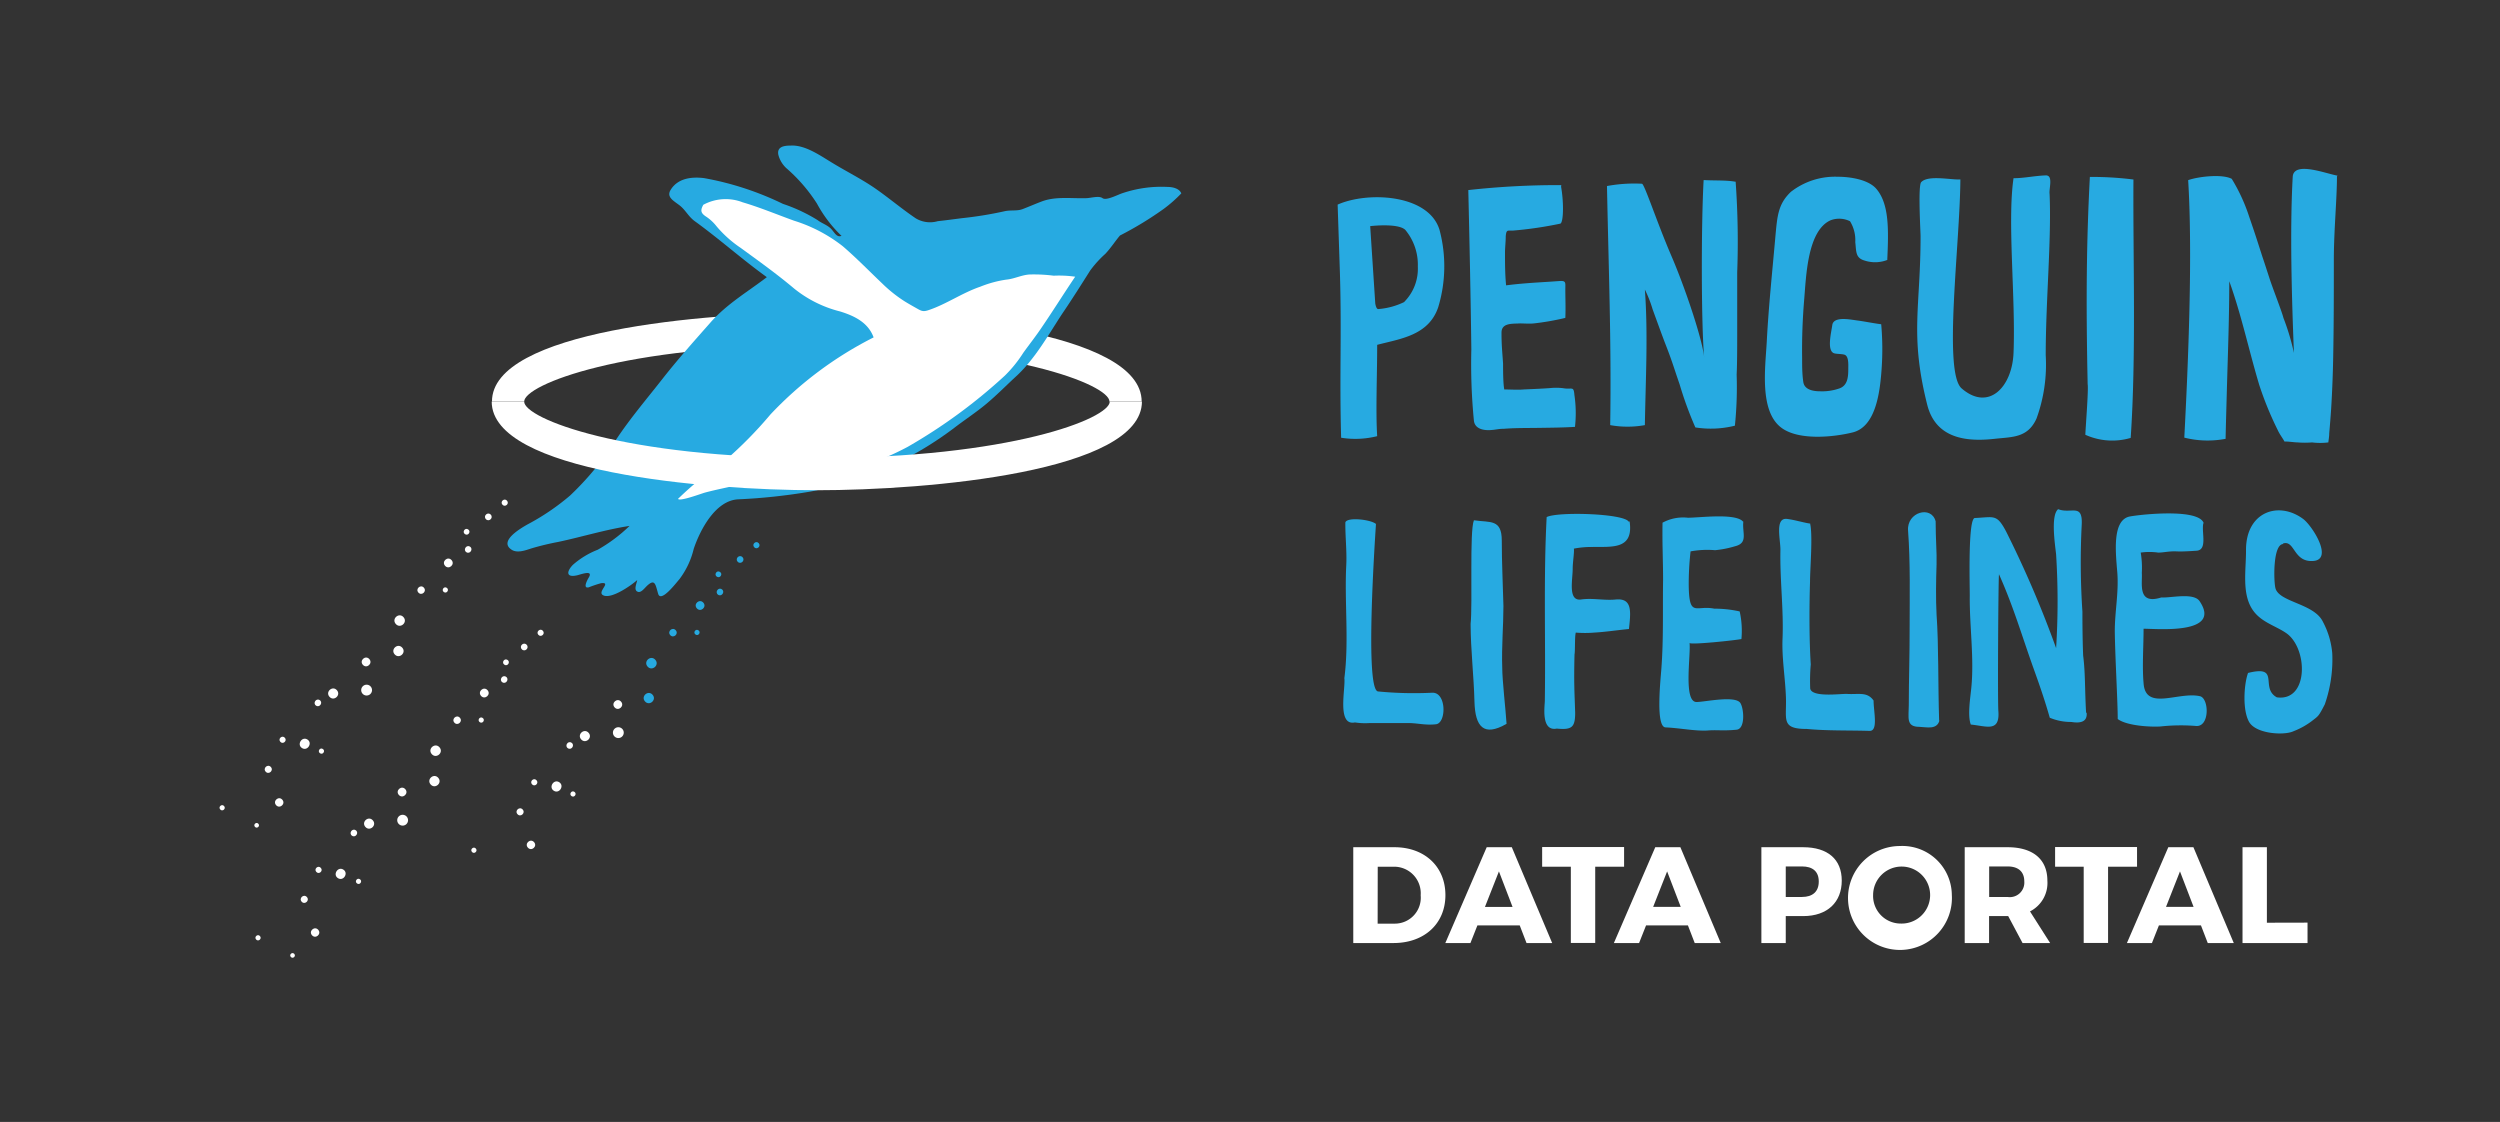 <svg id="Layer_1" data-name="Layer 1" xmlns="http://www.w3.org/2000/svg" viewBox="0 0 271.86 122"><rect x="0" y="0" width="271.86" height="122" fill="#333333" stroke="none"/><defs><style>.cls-1,.cls-3{fill:#fff;}.cls-2,.cls-4{fill:#27aae1;}.cls-2,.cls-3{fill-rule:evenodd;}</style></defs><title>pl-portal-logo</title><path class="cls-1" d="M124.15,43.67h-3.5c0-1.84-10.83-6.14-31.84-6.14S57,41.83,57,43.67h-3.5C53.46,36,76.58,34,88.81,34S124.15,36,124.15,43.67Z"/><path class="cls-2" d="M91.52,25.66a14.24,14.24,0,0,1-2.68-3.52,17.68,17.68,0,0,0-3.2-3.74,3,3,0,0,1-1-1.57c-.17-.88.62-1,1.36-1,1.58-.08,3.24,1.12,4.54,1.9,1.51.92,3.1,1.71,4.56,2.71s2.94,2.26,4.48,3.3a3,3,0,0,0,2.4.31c.87-.09,1.73-.21,2.59-.32a41.42,41.42,0,0,0,4.63-.75c.68-.17,1.37,0,2-.24s1.41-.58,2.13-.85c1.5-.55,3.21-.29,4.78-.34.48,0,1.39-.3,1.79,0s1.69-.4,2.18-.55a13.22,13.22,0,0,1,4.92-.67c.5,0,1.25.16,1.46.7a14.92,14.92,0,0,1-1.92,1.69,37.64,37.64,0,0,1-4.75,2.89c-.55.65-1,1.37-1.6,2a11.76,11.76,0,0,0-1.64,1.81c-1,1.58-2,3.17-3.07,4.74-1.52,2.32-3,5-5.12,6.89-1,.93-2,1.94-3.07,2.84s-2.35,1.74-3.51,2.63a37.2,37.2,0,0,1-15.68,6.94,63.24,63.24,0,0,1-7.84.84c-2.45.13-4.11,3.28-4.82,5.38A8.9,8.9,0,0,1,73.87,63c-.35.39-2,2.58-2.3,1.57s-.33-1.74-1.3-.78c-.18.18-.55.65-.85.58-.59-.13-.17-.93-.13-1.29-.62.56-2.88,2.16-3.74,1.63-.61-.38,1-1.44-.19-1.29a12.88,12.88,0,0,0-1.34.45c-.68.16-.15-.81,0-1.06.54-.89-.85-.34-1.3-.24-1.16.25-1.13-.41-.43-1.14A9.07,9.07,0,0,1,65,59.78a17,17,0,0,0,3.46-2.59c-2.62.4-5.16,1.19-7.75,1.74a29.41,29.41,0,0,0-2.94.71c-.61.2-1.49.53-2.1.16-1.53-.94,1-2.37,1.67-2.76A25.23,25.23,0,0,0,62,53.88,31.8,31.8,0,0,0,67,47.8c1.54-2.32,3.3-4.38,5-6.55s3.46-4.14,5.25-6.17,4.06-3.35,6.14-4.94c-2.68-1.93-5.16-4.15-7.84-6.09-.68-.49-1-1.21-1.64-1.71s-1.45-.89-1-1.66c.77-1.3,2.29-1.48,3.66-1.31a32.85,32.85,0,0,1,8.57,2.8,17.82,17.82,0,0,1,3.76,1.76c.44.34,1,.51,1.41.89s.65,1.05,1.19.83"/><path class="cls-3" d="M76.48,22.27A5.1,5.1,0,0,1,80.76,22c1.9.56,3.73,1.33,5.59,2a16.52,16.52,0,0,1,5.29,2.77c1.49,1.28,2.89,2.72,4.31,4.07a15,15,0,0,0,2.41,1.92c.45.28.9.53,1.36.79s.66.38,1.27.17c1.91-.64,3.64-1.87,5.6-2.54a12.33,12.33,0,0,1,2.82-.77c.89-.08,1.65-.5,2.53-.56a16.71,16.71,0,0,1,2.64.13,12.49,12.49,0,0,1,2.34.11c-1.21,1.79-2.35,3.62-3.57,5.41-.66,1-1.38,1.9-2.07,2.86a14,14,0,0,1-2,2.48,58.61,58.61,0,0,1-10.57,7.75,31,31,0,0,1-12,3.55c-1.17.09-2.33.28-3.49.41s-2.14,0-3.24.25-2.21.47-3.3.76c-.41.11-2.76,1-2.95.69a37,37,0,0,1,5.06-4.12,44.65,44.65,0,0,0,5-5.07A40.44,40.44,0,0,1,95,36.69c-.59-1.62-2.09-2.34-3.64-2.82a13,13,0,0,1-5-2.49c-1.85-1.56-3.86-3-5.81-4.42a12.63,12.63,0,0,1-2.63-2.35,4.82,4.82,0,0,0-1.19-1.09c-.57-.39-.55-.69-.25-1.25"/><path class="cls-1" d="M88.81,53.31c-12.22,0-35.34-2-35.34-9.64H57c0,1.84,10.83,6.14,31.84,6.14s31.84-4.3,31.84-6.14h3.5C124.15,51.3,101,53.31,88.81,53.31Z"/><circle class="cls-1" cx="43.33" cy="70.8" r="0.55" transform="translate(-36.09 46.66) rotate(-41.63)"/><circle class="cls-1" cx="39.81" cy="71.99" r="0.47" transform="translate(-37.77 44.62) rotate(-41.63)"/><ellipse class="cls-1" cx="35.08" cy="81.68" rx="0.28" ry="0.28" transform="matrix(0.54, -0.84, 0.84, 0.54, -52.6, 67.04)"/><ellipse class="cls-1" cx="34.57" cy="76.44" rx="0.36" ry="0.35" transform="translate(-48.47 64.49) rotate(-57.48)"/><circle class="cls-1" cx="30.73" cy="80.44" r="0.33" transform="translate(-45.58 40.55) rotate(-41.49)"/><circle class="cls-1" cx="30.36" cy="87.25" r="0.45" transform="translate(-50.19 42.03) rotate(-41.5)"/><circle class="cls-1" cx="39.87" cy="75.05" r="0.59" transform="translate(-39.77 45.38) rotate(-41.59)"/><circle class="cls-1" cx="36.23" cy="75.42" r="0.54" transform="translate(-40.89 42.96) rotate(-41.52)"/><ellipse class="cls-1" cx="33.14" cy="80.88" rx="0.55" ry="0.53" transform="translate(-52.86 65.24) rotate(-57.41)"/><circle class="cls-1" cx="29.17" cy="83.66" r="0.38" transform="translate(-48.17 40.44) rotate(-41.58)"/><circle class="cls-1" cx="27.91" cy="89.75" r="0.25" transform="translate(-52.31 40.77) rotate(-41.32)"/><circle class="cls-1" cx="24.16" cy="87.83" r="0.28" transform="translate(-52.17 38.12) rotate(-41.54)"/><circle class="cls-1" cx="54.88" cy="54.66" r="0.33" transform="translate(-22.4 49.51) rotate(-41.07)"/><circle class="cls-1" cx="53.1" cy="56.21" r="0.36" transform="translate(-23.84 48.53) rotate(-40.93)"/><ellipse class="cls-1" cx="48.42" cy="64.16" rx="0.28" ry="0.28" transform="translate(-31.77 69.58) rotate(-56.83)"/><ellipse class="cls-1" cx="50.74" cy="57.83" rx="0.31" ry="0.31" transform="translate(-25.43 68.66) rotate(-56.83)"/><ellipse class="cls-1" cx="50.92" cy="59.75" rx="0.36" ry="0.35" transform="translate(-26.98 69.53) rotate(-56.72)"/><circle class="cls-1" cx="45.8" cy="64.17" r="0.4" transform="translate(-30.85 45.71) rotate(-40.94)"/><circle class="cls-1" cx="43.46" cy="67.48" r="0.56" transform="translate(-33.58 44.96) rotate(-40.92)"/><circle class="cls-1" cx="48.75" cy="61.21" r="0.47" transform="translate(-28.23 47.18) rotate(-41.13)"/><circle class="cls-4" cx="70.7" cy="75.42" r="0.55" transform="matrix(0.75, -0.66, 0.66, 0.75, -32.25, 66.01)"/><circle class="cls-1" cx="67.18" cy="76.62" r="0.47" transform="translate(-33.93 63.97) rotate(-41.63)"/><ellipse class="cls-1" cx="62.46" cy="86.31" rx="0.28" ry="0.28" transform="matrix(0.54, -0.84, 0.84, 0.54, -43.92, 92.2)"/><ellipse class="cls-1" cx="61.95" cy="81.07" rx="0.36" ry="0.35" transform="translate(-39.71 89.72) rotate(-57.48)"/><circle class="cls-1" cx="58.11" cy="85.06" r="0.33" transform="translate(-41.78 59.85) rotate(-41.49)"/><circle class="cls-1" cx="57.74" cy="91.87" r="0.45" transform="translate(-46.38 61.33) rotate(-41.5)"/><circle class="cls-1" cx="67.24" cy="79.68" r="0.59" transform="translate(-35.94 64.71) rotate(-41.59)"/><circle class="cls-1" cx="63.6" cy="80.05" r="0.54" transform="translate(-37.08 62.27) rotate(-41.52)"/><ellipse class="cls-1" cx="60.51" cy="85.51" rx="0.55" ry="0.53" transform="translate(-44.12 90.45) rotate(-57.41)"/><circle class="cls-1" cx="56.55" cy="88.29" r="0.38" transform="translate(-44.34 59.77) rotate(-41.58)"/><circle class="cls-1" cx="51.54" cy="92.45" r="0.28" transform="translate(-48.35 57.44) rotate(-41.54)"/><circle class="cls-4" cx="82.26" cy="59.29" r="0.33" transform="translate(-18.71 68.63) rotate(-41.07)"/><circle class="cls-4" cx="80.48" cy="60.84" r="0.36" transform="translate(-20.18 67.6) rotate(-40.93)"/><ellipse class="cls-4" cx="75.8" cy="68.78" rx="0.28" ry="0.28" transform="translate(-23.25 94.59) rotate(-56.83)"/><ellipse class="cls-4" cx="78.12" cy="62.46" rx="0.31" ry="0.31" transform="translate(-16.9 93.67) rotate(-56.83)"/><ellipse class="cls-4" cx="78.29" cy="64.38" rx="0.36" ry="0.35" transform="translate(-18.49 94.5) rotate(-56.72)"/><circle class="cls-4" cx="73.18" cy="68.8" r="0.4" transform="translate(-27.18 64.78) rotate(-40.94)"/><circle class="cls-4" cx="70.84" cy="72.11" r="0.56" transform="translate(-29.92 64.03) rotate(-40.92)"/><circle class="cls-4" cx="76.13" cy="65.84" r="0.47" transform="translate(-24.52 66.33) rotate(-41.13)"/><circle class="cls-1" cx="47.24" cy="84.95" r="0.55" transform="translate(-44.5 52.83) rotate(-41.63)"/><circle class="cls-1" cx="43.72" cy="86.14" r="0.47" transform="translate(-46.18 50.79) rotate(-41.63)"/><ellipse class="cls-1" cx="38.99" cy="95.83" rx="0.28" ry="0.28" transform="translate(-62.71 76.83) rotate(-57.27)"/><ellipse class="cls-1" cx="38.48" cy="90.59" rx="0.36" ry="0.35" transform="translate(-58.59 74.33) rotate(-57.48)"/><circle class="cls-1" cx="34.64" cy="94.59" r="0.33" transform="translate(-53.97 46.69) rotate(-41.49)"/><circle class="cls-1" cx="34.27" cy="101.4" r="0.45" transform="translate(-58.59 48.17) rotate(-41.5)"/><circle class="cls-1" cx="43.78" cy="89.2" r="0.59" transform="translate(-48.17 51.54) rotate(-41.59)"/><circle class="cls-1" cx="40.14" cy="89.57" r="0.54" transform="translate(-49.29 49.11) rotate(-41.52)"/><ellipse class="cls-1" cx="37.05" cy="95.03" rx="0.55" ry="0.53" transform="translate(-62.98 75.06) rotate(-57.41)"/><circle class="cls-1" cx="33.08" cy="97.81" r="0.38" transform="translate(-56.57 46.59) rotate(-41.58)"/><circle class="cls-1" cx="31.82" cy="103.89" r="0.25" transform="translate(-60.68 46.88) rotate(-41.32)"/><circle class="cls-1" cx="28.07" cy="101.97" r="0.28" transform="translate(-60.57 44.27) rotate(-41.54)"/><circle class="cls-1" cx="58.79" cy="68.81" r="0.33" transform="translate(-30.74 55.56) rotate(-41.07)"/><circle class="cls-1" cx="57.01" cy="70.36" r="0.36" transform="translate(-32.16 54.55) rotate(-40.93)"/><ellipse class="cls-1" cx="52.33" cy="78.31" rx="0.28" ry="0.28" transform="translate(-41.85 79.26) rotate(-56.83)"/><ellipse class="cls-1" cx="54.65" cy="71.98" rx="0.31" ry="0.31" transform="matrix(0.55, -0.84, 0.84, 0.55, -35.5, 78.34)"/><ellipse class="cls-1" cx="54.83" cy="73.9" rx="0.36" ry="0.35" transform="translate(-37.04 79.18) rotate(-56.72)"/><circle class="cls-1" cx="49.71" cy="78.32" r="0.4" transform="translate(-39.16 51.73) rotate(-40.94)"/><circle class="cls-1" cx="47.37" cy="81.63" r="0.56" transform="translate(-41.89 50.98) rotate(-40.92)"/><circle class="cls-1" cx="52.66" cy="75.36" r="0.47" transform="translate(-36.57 53.24) rotate(-41.13)"/><path class="cls-2" d="M226.91,77.51c.09,1-.68,1.16-1.66,1a6,6,0,0,1-2.35-.46c-.5-1.78-1.1-3.52-1.72-5.24-1.32-3.68-2.19-6.75-3.8-10.36-.07,0-.16,13.66-.07,14.87.18,2.36-1.31,1.63-3,1.47-.36-1-.06-2.81.05-3.92.34-3.3-.2-6.81-.16-10.13,0-1.25-.2-8.38.55-8.41,2.12-.09,2.38-.48,3.43,1.52a115.77,115.77,0,0,1,5.41,12.63,81.39,81.39,0,0,0,0-10.18c-.1-1-.62-4.24.22-4.93,1.43.56,2.71-.73,2.56,1.77a80.46,80.46,0,0,0,.08,9.36c0,.61,0,2.82.08,4.78.25,2,.17,3.59.32,6.22"/><path class="cls-2" d="M210.91,78.33c-.27,1.07-1.42.73-2.19.71-1.48,0-1.15-1-1.15-2.37,0-2.71.1-5.56.09-8.33,0-3.54.09-7.14-.17-10.65-.15-2,2.53-2.77,3-1,0,2,.14,3.39.1,4.68-.06,1.75-.09,3.8,0,5.45.24,3.37.15,7.59.28,11.56"/><path class="cls-2" d="M189.58,56.7c-.15,1.23.56,2.34-.9,2.7a11.05,11.05,0,0,1-2.17.43,10.11,10.11,0,0,0-2.67.13,31.37,31.37,0,0,0-.2,3.82c.07,3.42.81,2,2.78,2.41a12.34,12.34,0,0,1,2.76.3,9.7,9.7,0,0,1,.19,3c-.56.13-5.54.66-5.64.43.14,1.38-.69,6.42.76,6.42.87,0,4.24-.75,4.77.12.39.63.54,2.79-.41,2.89-1.44.15-2.18,0-3.19.09-1.33.07-3-.27-4.53-.34-1.1,0-.57-5-.47-6.34.25-3.25.14-6.48.19-9.72,0-2.08-.1-3.86-.06-6.2a4.69,4.69,0,0,1,2.76-.54c1.27,0,5.22-.53,6,.43"/><path class="cls-2" d="M239.59,56.95c-.19,1,.48,2.85-.73,2.94-.13,0-1.38.11-2.18.07s-1.43.14-2,.13a6.75,6.75,0,0,0-1.89,0,10,10,0,0,1,.12,2.19c.08,1.23-.5,3.51,2.12,2.69,1,.07,3.51-.56,4.16.4,2.49,3.67-4.63,3-6.09,3,0,2-.16,4.06,0,5.91.2,3.09,3.79.89,6.14,1.43,1,.24,1.08,3.44-.5,3.23a20.47,20.47,0,0,0-3.81.06c-1.14.07-3.67-.08-4.64-.81,0-1.93-.28-6.6-.32-9.55,0-2.14.45-4.26.27-6.43s-.57-5.7,1.39-6.05c1.34-.24,7.44-.87,8,.71"/><path class="cls-2" d="M177.21,56.7c.46,3.1-1.94,2.74-4.06,2.78a10.16,10.16,0,0,0-2,.18c.06.39-.13,1.48-.13,2.21,0,1.2-.54,3.53.92,3.32,1.26-.18,2.5.13,3.79,0,1.84-.16,1.59,1.44,1.41,3.21-1.26.12-2.51.32-3.78.39a11.79,11.79,0,0,1-2,0c-.13.36-.06,2-.14,2.37-.08,3.31,0,4,.07,6.36,0,1.61-.39,1.86-2,1.71-1.73.34-1.31-2.43-1.3-3,.1-6.61-.15-13.41.2-20,1.18-.61,8.39-.4,8.92.5"/><path class="cls-2" d="M196.83,56.9c.32,1.26,0,4.94,0,6.35-.09,2.85-.09,6.43.08,9a20.41,20.41,0,0,0-.06,2.63c.2,1,3.36.54,4,.58,1.26.08,2.19-.27,2.89.72,0,1.2.53,3.34-.44,3.3-2.23-.07-4.57,0-6.81-.21-2.84,0-2.2-1-2.28-3.41-.07-2.12-.46-4.31-.37-6.42.13-3.17-.3-6.43-.23-9.65,0-1.17-.62-3.52.72-3.36.87.11,1.8.41,2.53.51"/><path class="cls-2" d="M160.31,56.58c1.78.26,3-.15,3,2.22s.12,4.68.18,7.11c0,2.13-.21,4.4-.13,6.69,0,1.4.37,4.52.47,6.11-2.5,1.45-3.41.3-3.49-2.38-.07-2.85-.41-5.61-.42-8.47.23-2.2-.13-10.11.36-11.28"/><path class="cls-2" d="M149.63,56.95c-.12,1.9-1.22,18.07.22,18.24a40.64,40.64,0,0,0,5.9.14c1.56-.06,1.55,3.3.4,3.43s-2.07-.14-3-.13c-1.78,0-2.46,0-4.23,0a7.35,7.35,0,0,1-1.58-.07c-2,.41-1-3.72-1.15-4.81.52-4,0-8.32.21-12.33.07-1.54-.12-3.09-.1-4.62.23-.61,2.84-.29,3.34.19"/><path class="cls-2" d="M248.3,59.16c-1.16,0-1.05,4.08-.86,4.8.41,1.55,4.24,1.65,5.18,3.69a8.83,8.83,0,0,1,1,3.4,14.86,14.86,0,0,1-.81,5.54c-.68,1.33-.72,1.28-1.32,1.75a8.14,8.14,0,0,1-2.07,1.17c-1,.49-4.09.31-4.84-1s-.56-4.12-.12-5.33c3.59-.9,1.25,1.62,3.13,2.65,3.49.49,3.41-5.37,1-7-1.12-.76-2.58-1.15-3.48-2.31-1.4-1.79-.85-4.49-.87-6.73,0-4.09,3.48-5.34,6.17-3.39,1,.7,3.37,4.42,1.16,4.6s-2-2.34-3.33-1.89"/><path class="cls-2" d="M254.13,19.19c0,2.47-.33,5.74-.34,9,0,3.55,0,7.11-.07,10.66q-.05,2.79-.22,5.59c-.06.89-.13,1.78-.21,2.67,0,.34-.06.68-.1,1a7.2,7.2,0,0,1-1.77,0,9.73,9.73,0,0,1-1.56,0c-.35,0-1.09-.12-1.43-.09-.26-.46-.54-.8-.76-1.29a36.37,36.37,0,0,1-2-4.9c-1.12-3.74-1.93-7.59-3.25-11.25,0,3.8-.14,7.61-.25,11.41-.05,1.91-.11,3.82-.15,5.73a10.4,10.4,0,0,1-4.49-.13c.43-8.19.92-19.86.42-28,1.12-.4,3.73-.69,4.74-.14a19.34,19.34,0,0,1,1.9,4.13c.72,2.09.8,2.38,1.43,4.33.2.58.63,1.92.81,2.47.38,1.14,1.33,3.56,1.48,4.19a25,25,0,0,1,1.14,3.81c-.22-5.67-.46-13.22-.13-19.15.1-1.75,3.65-.33,4.87-.13"/><path class="cls-2" d="M222.56,19.08c.71.08.24,1.45.32,2,.22,4.92-.42,11.62-.42,17.55a17.15,17.15,0,0,1-1,6.88c-.93,2.07-2.55,2-4.38,2.19-2.62.3-6.5.34-7.51-3.7-1.91-7.62-.72-10.51-.72-18.31,0-.52-.3-5.6.08-5.89.76-.8,3.29-.21,4.25-.29-.05,7.12-1.89,21,.14,22.73,2.93,2.53,5.49-.15,5.64-3.86.24-6-.69-14.3,0-19,1.19,0,2.34-.28,3.63-.31"/><path class="cls-2" d="M232,19.51c-.06,8.47.31,19.09-.3,28.11a7.09,7.09,0,0,1-4.93-.34c0-.47.36-4.92.25-5.51-.19-9-.13-15.47.24-22.53a36.17,36.17,0,0,1,4.73.28"/><path class="cls-2" d="M205.25,28.26a3.66,3.66,0,0,1-2.5.07c-1-.29-.88-1-1-2a3.93,3.93,0,0,0-.57-2.27,2.64,2.64,0,0,0-2.13-.1c-2.5,1.14-2.64,6.06-2.85,8.55-.18,2.14-.26,4.28-.23,6.43,0,.87,0,1.74.13,2.61s1.16,1,1.8,1a5.73,5.73,0,0,0,2.09-.3c.93-.31,1-1.23,1-2.15,0-.47.07-1.41-.45-1.54-.35-.08-.7-.06-1-.12-.95-.16-.4-2.27-.29-3.09.14-1,2-.59,2.72-.5s1.73.3,2.6.41a30.42,30.42,0,0,1,.05,4.77c-.17,2.46-.58,6.38-3.18,7-2.08.51-5.72.87-7.62-.44-2.58-1.77-1.83-6.73-1.69-9.53.2-3.78.6-7.54.93-11.3.21-2.28.29-3.57,1.69-4.9a7.82,7.82,0,0,1,5.08-1.64c1.45,0,3.4.33,4.24,1.35,1.37,1.65,1.31,4.38,1.16,7.67"/><path class="cls-2" d="M188.74,19.75a91.75,91.75,0,0,1,.17,9.89c0,3.92,0,5.89,0,6.84s0,3.2-.06,4.24a41.28,41.28,0,0,1-.19,5.57,10.77,10.77,0,0,1-4.3.19,39.91,39.91,0,0,1-1.71-4.68c-.73-2.12-.79-2.46-1.59-4.5-.29-.75-1.07-2.9-1.35-3.67a13.34,13.34,0,0,0-.84-2.14c.36,4.86.08,9.79,0,14.74a10.65,10.65,0,0,1-3.77,0c.14-9-.18-17.19-.35-26a16.24,16.24,0,0,1,3.8-.25c.27,0,1.6,4.13,3.23,7.91,1.45,3.37,3.35,9,3.54,11-.32-3.47-.34-14.27-.06-19.31,1.16.07,2.47,0,3.44.18"/><path class="cls-2" d="M169.76,20.32c.31,1.74.26,3.9-.09,4a41.7,41.7,0,0,1-5.08.75c-.62.05-.78-.18-.85.62,0,.57-.07,1.14-.08,1.71,0,1.21,0,2.42.12,3.63,1.59-.21,3.2-.3,4.8-.4l1-.07c.75-.05.64.17.64.94,0,1,.05,2,0,3.07a28.14,28.14,0,0,1-3.43.6c-.51.05-1,0-1.51,0-.78.05-2-.09-2,1,0,1.38.08,2,.17,3.38,0,.71,0,2.1.13,2.8.54,0,1.58.06,2.12,0,1.16-.05,1.7-.07,2.77-.14a6.52,6.52,0,0,1,1.49,0c1,.19,1.16-.3,1.25.76a13.52,13.52,0,0,1,.06,3.45c-1.33.08-2.67.09-4,.11s-2.5,0-3.76.1c-.56,0-.77.09-1.32.13-.74.07-1.79-.06-1.91-1A63.31,63.31,0,0,1,160,38c-.07-5.66-.2-11.67-.33-17.33a88.7,88.7,0,0,1,10.11-.54"/><path class="cls-2" d="M156.54,25c-1.18-3.89-7.8-4.21-11.08-2.75.08,2.38.2,6,.25,7.51.2,6.84-.06,11,.13,17.84a9.71,9.71,0,0,0,3.92-.17c-.17-2.75,0-6.53,0-9.93,2.48-.66,5.6-1,6.64-4.1A15.37,15.37,0,0,0,156.54,25Zm-3.83,7.84a7.83,7.83,0,0,1-2.84.77c-.24,0-.32-.63-.32-.63L149,24.59s3-.36,3.81.4a5.92,5.92,0,0,1,1.37,4A5.11,5.11,0,0,1,152.72,32.81Z"/><path class="cls-1" d="M151.64,92.13c3.28,0,5.54,2.11,5.54,5.21s-2.29,5.21-5.64,5.21h-4.38V92.13Zm-1.83,8.31h1.89a2.82,2.82,0,0,0,2.79-3.08,2.89,2.89,0,0,0-2.9-3.11h-1.77Z"/><path class="cls-1" d="M160.66,100.63l-.76,1.92h-2.73l4.5-10.42h2.73l4.39,10.42H166l-.74-1.92ZM163,94.76l-1.52,3.86h3Z"/><path class="cls-1" d="M173.47,94.25v8.29h-2.65V94.25H167.7V92.11h8.91v2.14Z"/><path class="cls-1" d="M179,100.63l-.76,1.92H175.5L180,92.13h2.73l4.39,10.42h-2.83l-.74-1.92Zm2.29-5.87-1.52,3.86h3Z"/><path class="cls-1" d="M196.08,92.13c2.67,0,4.2,1.31,4.2,3.63s-1.53,3.86-4.2,3.86h-1.89v2.93h-2.65V92.13Zm-1.89,5.41h1.76c1.16,0,1.83-.58,1.83-1.68s-.67-1.64-1.83-1.64h-1.76Z"/><path class="cls-1" d="M212.25,97.32A5.65,5.65,0,1,1,206.6,92,5.38,5.38,0,0,1,212.25,97.32Zm-8.56,0a3,3,0,0,0,2.95,3.11,3.1,3.1,0,1,0-2.95-3.11Z"/><path class="cls-1" d="M218.38,99.62h-2.08v2.93h-2.65V92.13h4.66c2.75,0,4.33,1.31,4.33,3.63a3.47,3.47,0,0,1-1.89,3.35l2.19,3.44h-3Zm-.07-2.08a1.58,1.58,0,0,0,1.82-1.68c0-1.09-.67-1.64-1.82-1.64h-2v3.32Z"/><path class="cls-1" d="M229.24,94.25v8.29h-2.65V94.25h-3.11V92.11h8.91v2.14Z"/><path class="cls-1" d="M234.77,100.63l-.76,1.92h-2.72l4.5-10.42h2.73l4.39,10.42h-2.83l-.74-1.92Zm2.29-5.87-1.52,3.86h3Z"/><path class="cls-1" d="M250.93,100.33v2.22h-7.07V92.13h2.65v8.21Z"/></svg>